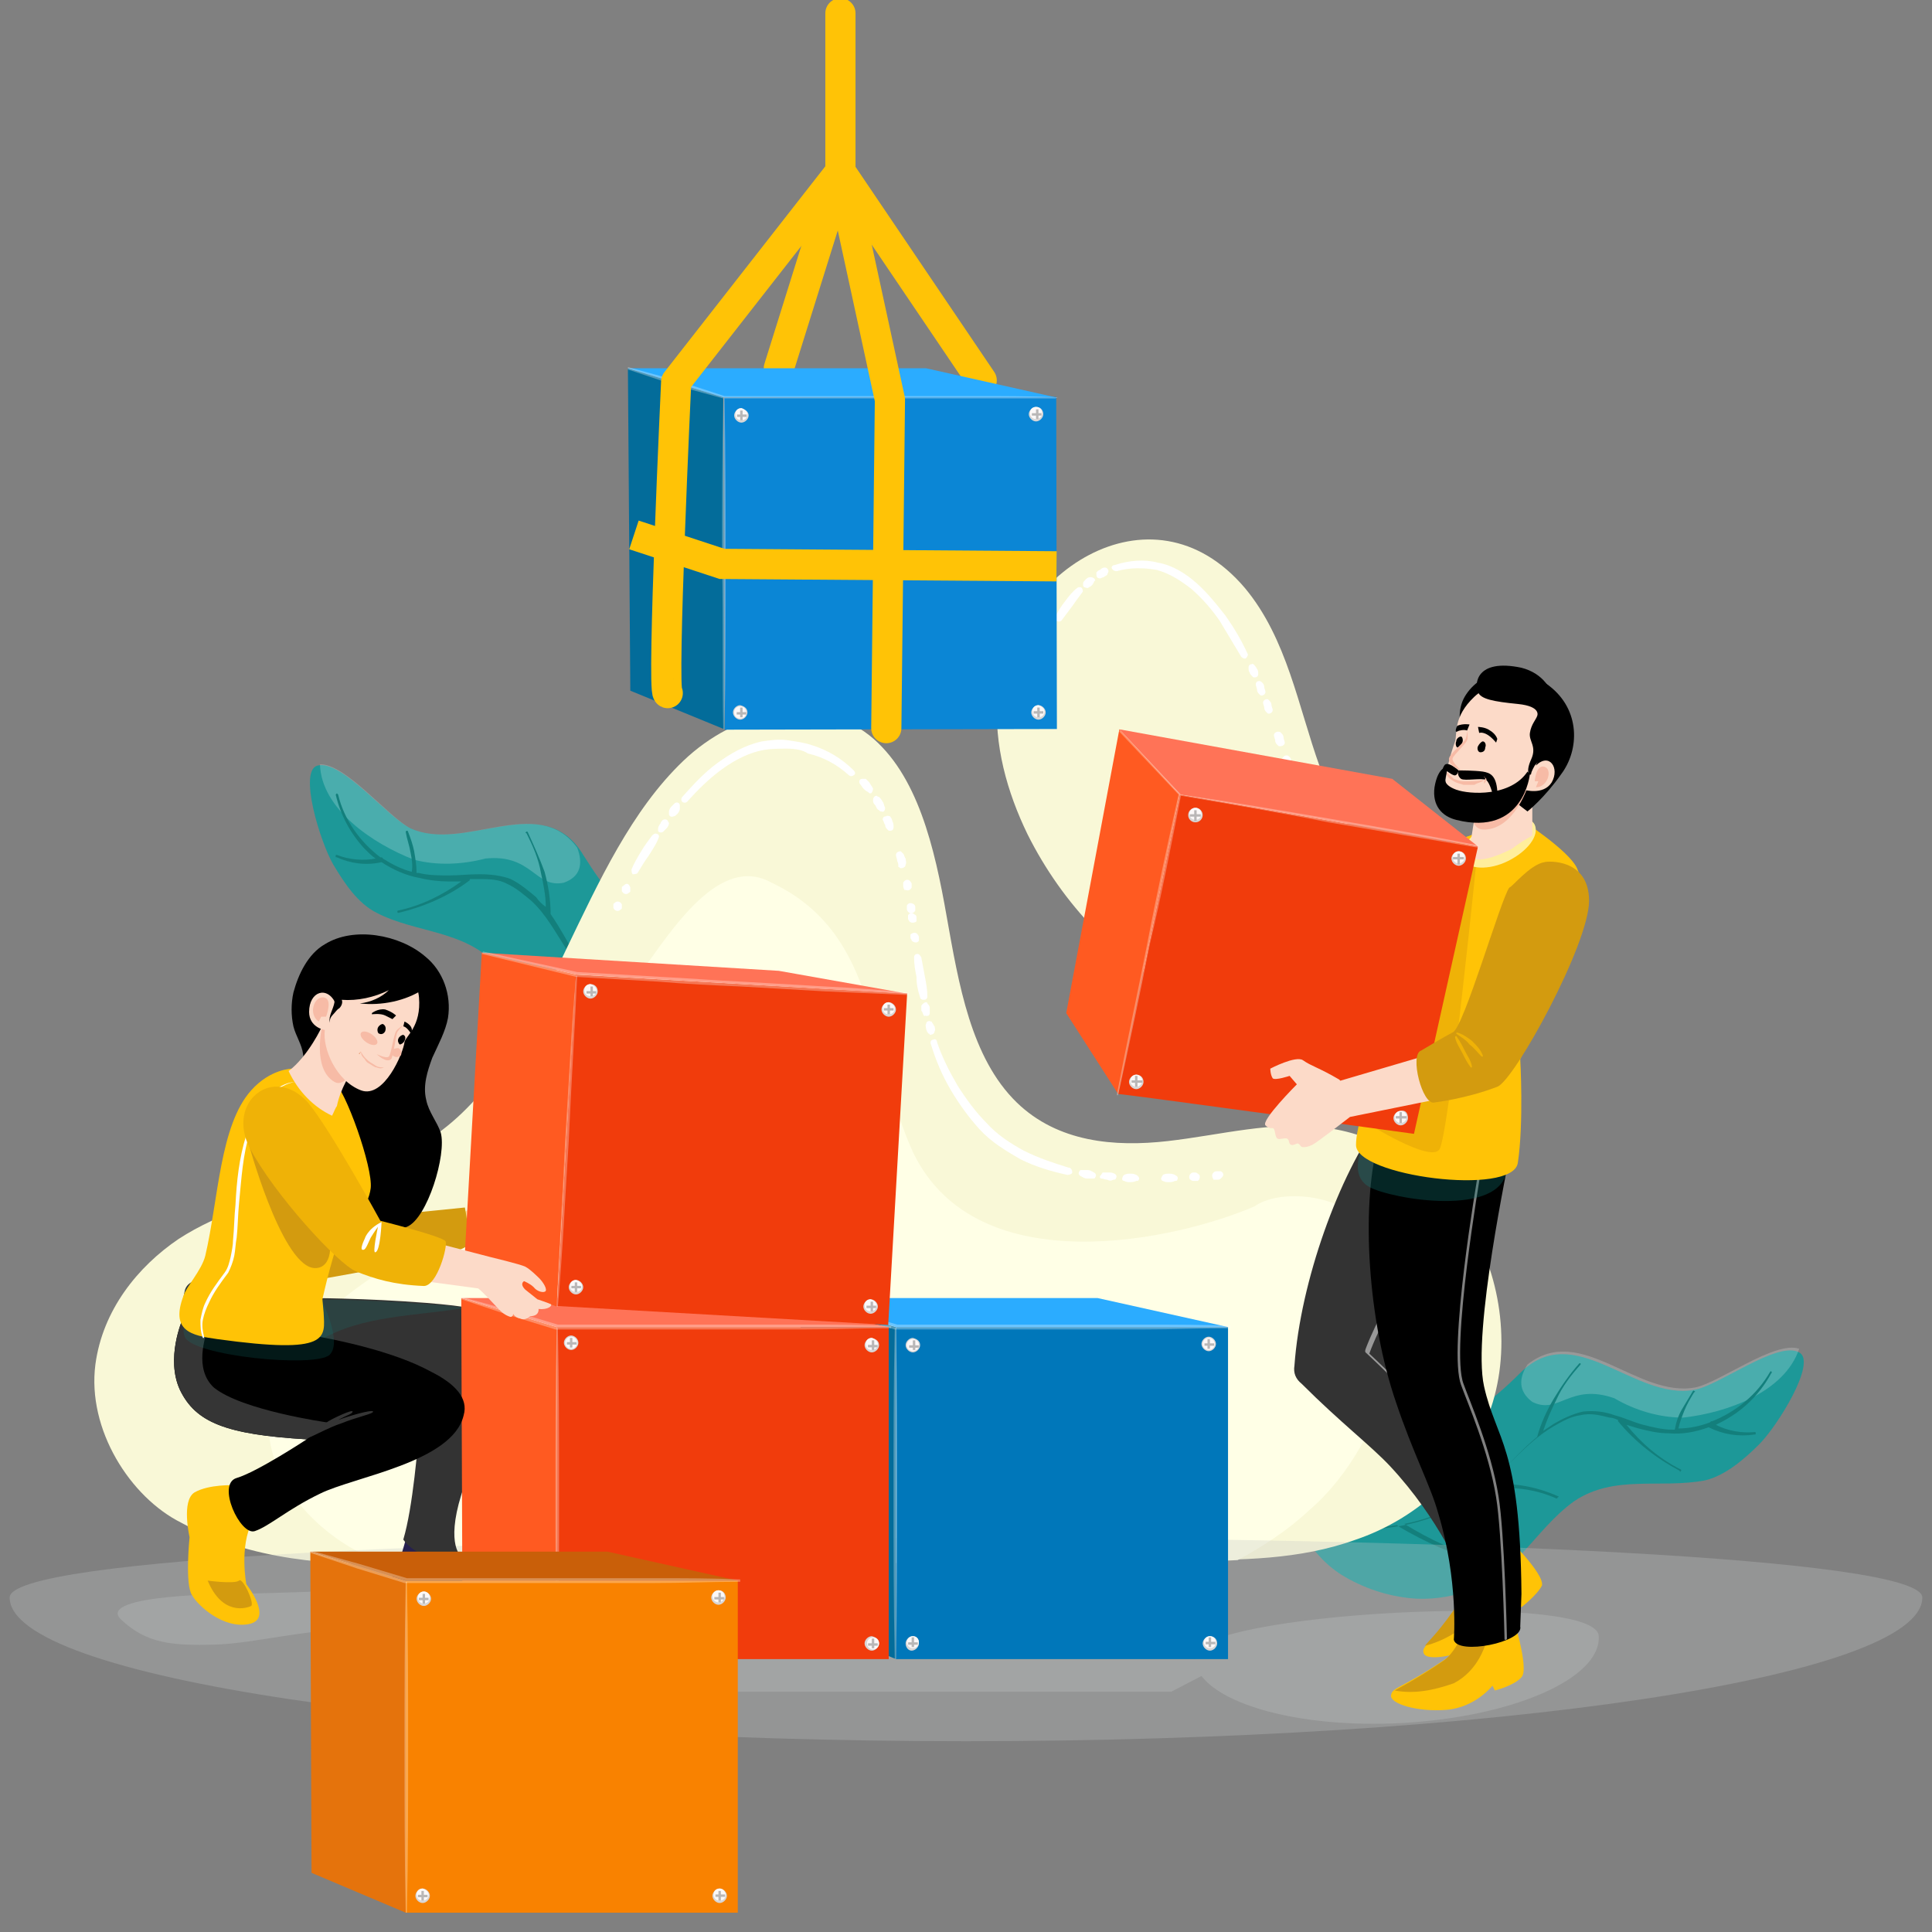 <?xml version="1.0" encoding="utf-8"?>
<!-- Generator: Adobe Illustrator 25.0.0, SVG Export Plug-In . SVG Version: 6.00 Build 0)  -->
<svg version="1.1" xmlns="http://www.w3.org/2000/svg" xmlns:xlink="http://www.w3.org/1999/xlink" x="0px" y="0px"
	 viewBox="0 0 16 16" style="enable-background:new 0 0 16 16;" xml:space="preserve">
<rect x="0" y="0" width="16" height="16" fill="#808080" stroke="none"/>
<style type="text/css">
	.st0{fill:#1D9898;}
	.st1{opacity:0.2;fill:#FFFFFF;}
	.st2{fill:#137F7C;}
	.st3{fill:#F9F8D7;}
	.st4{fill:#FFFFE6;}
	.st5{fill:#FFFFFF;}
	.st6{opacity:0.3;fill:#C1C4C6;}
	.st7{fill:#FFC306;}
	.st8{fill:#D39B0F;}
	.st9{fill:#333333;}
	.st10{opacity:0.5;fill:#FFFFFF;}
	.st11{opacity:0.3;fill:#137F7C;}
	.st12{fill:#EFB207;}
	.st13{fill:#FFEE9C;}
	.st14{fill:#FCDAC8;}
	.st15{fill:#F7BBA6;}
	.st16{fill:#F13C0C;}
	.st17{fill:#D8D6D6;}
	.st18{fill:#FBF8F8;}
	.st19{fill:#B9B7B7;}
	.st20{fill:#FF5A21;}
	.st21{fill:#FF7357;}
	.st22{opacity:0.3;fill:#FFFFFF;}
	.st23{fill:#036C9A;}
	.st24{fill:#0077BA;}
	.st25{fill:#2BACFF;}
	.st26{opacity:0.3;}
	.st27{fill:#26204E;}
	.st28{opacity:0.2;fill:#137F7C;}
	.st29{fill:#E5730C;}
	.st30{fill:#F98200;}
	.st31{fill:#C95F09;}
	.st32{fill:#FFDC96;}
	.st33{fill:#353535;}
	.st34{fill:#E7976F;}
	.st35{fill:none;stroke:#FFC306;stroke-width:0.25;stroke-linecap:round;stroke-linejoin:round;stroke-miterlimit:10;}
	.st36{fill:#0B86D5;}
	.st37{fill:none;stroke:#FFC306;stroke-width:0.25;stroke-miterlimit:10;}
</style>
<g id="BACKGROUND">
</g>
<g id="OBJECTS">
	<g>
		<path class="st0" d="M5.18,9.11C4.87,9.04,4.61,8.85,4.44,8.53C4.34,8.35,4.26,8.15,4.12,8c-0.27-0.3-0.67-0.27-1-0.44
			c-0.16-0.08-0.27-0.25-0.36-0.4C2.65,6.97,2.47,6.38,2.63,6.34c0.2-0.05,0.58,0.43,0.77,0.52c0.46,0.21,1.1-0.33,1.43,0.22
			C5,7.35,5.18,7.59,5.45,7.76c0.27,0.16,0.63,0.26,0.82,0.52c0.27,0.35-0.13,0.71-0.46,0.8C5.6,9.15,5.38,9.15,5.18,9.11z"/>
		<path class="st1" d="M3.43,7.12c0.19,0.05,0.4,0.04,0.59-0.01c0.39-0.04,0.41,0.25,0.65,0.2c0.14-0.05,0.16-0.16,0.11-0.29
			C4.45,6.57,3.84,7.06,3.4,6.86C3.22,6.77,2.86,6.32,2.65,6.33C2.66,6.7,3.09,6.99,3.43,7.12z"/>
		<path class="st2" d="M5.9,8.7C5.63,8.65,5.37,8.54,5.15,8.38c0,0,0,0,0-0.01C5.14,8.14,5.18,7.91,5.25,7.69
			c0-0.01,0-0.01-0.01-0.01c-0.01,0-0.01,0-0.01,0.01C5.15,7.89,5.11,8.12,5.11,8.34C5.08,8.31,5.05,8.29,5.02,8.26
			C4.82,8.07,4.72,7.8,4.56,7.57c0-0.12-0.02-0.24-0.05-0.35C4.47,7.11,4.42,7,4.37,6.89c0,0-0.01-0.01-0.01,0
			c-0.01,0-0.01,0.01,0,0.01c0.05,0.1,0.1,0.21,0.12,0.33c0.02,0.09,0.04,0.19,0.04,0.28C4.49,7.49,4.46,7.46,4.44,7.43
			C4.38,7.38,4.31,7.32,4.23,7.28C4.15,7.25,4.06,7.24,3.97,7.24c-0.09,0-0.17,0.01-0.25,0.01c-0.08,0-0.17,0-0.25-0.02
			c-0.01,0-0.01,0-0.02,0c0-0.06-0.01-0.12-0.02-0.18C3.42,7,3.4,6.94,3.38,6.89c0-0.01-0.01-0.01-0.01-0.01
			c-0.01,0-0.01,0.01-0.01,0.01c0.01,0.06,0.03,0.11,0.04,0.17c0.01,0.05,0.02,0.11,0.01,0.16C3.33,7.2,3.25,7.16,3.17,7.11
			c0-0.01-0.01-0.01-0.02-0.01C2.98,6.97,2.85,6.79,2.8,6.58c0,0-0.01-0.01-0.01-0.01c0,0-0.01,0.01-0.01,0.01
			C2.82,6.75,2.9,6.9,3.02,7.03c0.03,0.03,0.06,0.06,0.09,0.08C3.01,7.13,2.89,7.12,2.79,7.08c-0.01,0-0.01,0-0.01,0.01
			c0,0.01,0,0.01,0.01,0.01C2.9,7.15,3.03,7.17,3.16,7.14c0,0,0,0,0,0c0.09,0.06,0.2,0.11,0.31,0.13C3.55,7.29,3.64,7.3,3.72,7.3
			c0.03,0,0.07,0,0.1,0C3.67,7.41,3.49,7.5,3.3,7.54c-0.01,0-0.01,0.01-0.01,0.01c0,0.01,0.01,0.01,0.01,0.01
			c0.21-0.05,0.42-0.14,0.59-0.27c0,0,0,0,0,0c0,0,0,0,0-0.01c0.02,0,0.05,0,0.07,0c0.08,0,0.17,0,0.24,0.04
			c0.07,0.03,0.14,0.09,0.2,0.14c0.12,0.11,0.2,0.26,0.29,0.4c0.04,0.07,0.08,0.14,0.13,0.21C4.64,8,4.43,7.98,4.23,8.03
			c-0.01,0-0.01,0.01-0.01,0.01c0,0.01,0.01,0.01,0.01,0.01c0.22-0.04,0.44,0,0.63,0.1c0,0,0,0,0,0c0,0,0,0,0.01,0
			C4.91,8.2,4.95,8.24,4.99,8.28c0.12,0.12,0.25,0.21,0.4,0.28C5.16,8.63,4.92,8.68,4.68,8.69c-0.01,0-0.01,0-0.01,0.01
			c0,0.01,0,0.01,0.01,0.01c0.26,0,0.51-0.05,0.76-0.11c0,0,0,0,0,0c0,0,0.01,0,0.01-0.01c0.06,0.03,0.13,0.05,0.2,0.07
			C5.73,8.68,5.81,8.7,5.89,8.72c0,0,0.01,0,0.01-0.01C5.91,8.7,5.9,8.7,5.9,8.7z"/>
	</g>
	<g>
		<path class="st0" d="M11.74,13.24c0.32,0.01,0.63-0.11,0.86-0.37c0.14-0.15,0.27-0.32,0.44-0.44c0.33-0.22,0.71-0.1,1.08-0.17
			c0.17-0.04,0.33-0.18,0.45-0.3c0.15-0.15,0.48-0.68,0.33-0.76c-0.18-0.1-0.67,0.28-0.87,0.31c-0.5,0.09-0.99-0.59-1.44-0.14
			c-0.22,0.22-0.46,0.41-0.77,0.5c-0.3,0.09-0.67,0.1-0.93,0.3c-0.34,0.27-0.05,0.72,0.25,0.89C11.33,13.17,11.54,13.23,11.74,13.24
			z"/>
		<path class="st1" d="M13.94,11.74c-0.2,0-0.4-0.06-0.57-0.16c-0.37-0.13-0.46,0.14-0.68,0.03c-0.12-0.09-0.11-0.2-0.04-0.31
			c0.44-0.35,0.91,0.28,1.39,0.19c0.2-0.04,0.66-0.39,0.86-0.32C14.78,11.53,14.3,11.7,13.94,11.74z"/>
		<path class="st2" d="M11.15,12.66c0.27,0.02,0.55-0.02,0.8-0.13c0,0,0,0,0-0.01c0.07-0.22,0.1-0.45,0.08-0.68
			c0-0.01,0-0.01,0.01-0.01c0.01,0,0.01,0,0.01,0.01c0.03,0.22,0.01,0.45-0.05,0.67c0.04-0.02,0.08-0.04,0.11-0.06
			c0.24-0.13,0.4-0.37,0.62-0.55c0.03-0.11,0.08-0.22,0.14-0.32c0.06-0.1,0.13-0.2,0.21-0.29c0,0,0.01,0,0.01,0c0,0,0,0.01,0,0.01
			c-0.08,0.09-0.15,0.18-0.2,0.29c-0.04,0.08-0.08,0.17-0.11,0.26c0.03-0.02,0.06-0.04,0.09-0.06c0.07-0.04,0.15-0.08,0.24-0.1
			c0.09-0.01,0.18,0,0.26,0.03c0.08,0.02,0.16,0.06,0.24,0.08c0.08,0.02,0.16,0.04,0.24,0.04c0.01,0,0.01,0,0.02,0
			c0.01-0.06,0.03-0.12,0.06-0.17c0.03-0.05,0.06-0.1,0.09-0.15c0,0,0.01-0.01,0.01,0c0.01,0,0.01,0.01,0,0.01
			c-0.03,0.05-0.06,0.1-0.08,0.15c-0.02,0.05-0.04,0.1-0.05,0.15c0.09,0,0.18-0.02,0.26-0.05c0.01-0.01,0.01-0.01,0.02-0.01
			c0.2-0.08,0.37-0.22,0.48-0.41c0,0,0.01-0.01,0.01,0c0,0,0.01,0.01,0,0.01c-0.08,0.15-0.2,0.28-0.35,0.37
			c-0.03,0.02-0.07,0.04-0.11,0.06c0.1,0.05,0.21,0.07,0.32,0.06c0.01,0,0.01,0,0.01,0.01c0,0.01,0,0.01-0.01,0.01
			c-0.13,0.02-0.26,0-0.38-0.06c0,0,0,0,0,0c-0.11,0.04-0.22,0.06-0.33,0.05c-0.09,0-0.17-0.02-0.25-0.04
			c-0.03-0.01-0.07-0.02-0.1-0.03c0.12,0.15,0.27,0.28,0.45,0.37c0,0,0.01,0.01,0,0.01c0,0.01-0.01,0.01-0.01,0
			c-0.19-0.1-0.37-0.24-0.51-0.41c0,0,0,0,0,0c0,0,0,0,0-0.01c-0.02-0.01-0.05-0.02-0.07-0.02c-0.08-0.02-0.16-0.04-0.24-0.02
			c-0.08,0.01-0.15,0.05-0.22,0.09c-0.14,0.08-0.26,0.2-0.38,0.32c-0.06,0.06-0.11,0.12-0.18,0.17c0.2-0.03,0.41,0.01,0.59,0.09
			c0.01,0,0.01,0.01,0,0.01c0,0.01-0.01,0.01-0.01,0.01c-0.2-0.09-0.43-0.11-0.64-0.06c0,0,0,0,0,0c0,0,0,0-0.01,0
			c-0.05,0.04-0.09,0.07-0.15,0.1c-0.14,0.08-0.3,0.14-0.46,0.17c0.21,0.13,0.43,0.23,0.66,0.3c0.01,0,0.01,0.01,0.01,0.01
			c0,0.01-0.01,0.01-0.01,0.01c-0.25-0.06-0.49-0.17-0.71-0.3c0,0,0,0,0,0c0,0-0.01-0.01-0.01-0.01c-0.07,0.01-0.14,0.02-0.21,0.02
			c-0.08,0-0.17,0-0.25-0.01C11.15,12.68,11.15,12.68,11.15,12.66C11.15,12.67,11.15,12.66,11.15,12.66z"/>
	</g>
	<g>
		<path class="st3" d="M0.79,11.3c0.06-0.45,0.35-0.81,0.69-1.04c0.34-0.22,0.72-0.32,1.1-0.43s0.76-0.22,1.08-0.47
			c0.46-0.35,0.76-0.93,1.03-1.5C4.96,7.3,5.23,6.71,5.66,6.3c0.43-0.41,1.08-0.57,1.54-0.21c0.4,0.32,0.54,0.93,0.64,1.5
			c0.1,0.56,0.2,1.17,0.58,1.54c0.34,0.33,0.81,0.37,1.25,0.32s0.87-0.17,1.31-0.11c0.47,0.06,0.91,0.35,1.19,0.8
			c0.27,0.45,0.35,1.06,0.16,1.57c-0.19,0.52-0.63,0.88-1.1,1.04c-0.47,0.17-0.96,0.17-1.45,0.17c-2.14,0.01-4.27,0.03-6.41,0.04
			c-0.64,0-1.28-0.03-1.87-0.35C1.08,12.4,0.72,11.84,0.79,11.3z"/>
		<path class="st4" d="M11.23,10.08c-0.19-0.19-0.64-0.23-0.84-0.09c-0.62,0.27-2.3,0.66-2.83-0.45C7.19,8.73,7.3,7.74,6.39,7.31
			c-0.43-0.24-0.82,0.38-1.1,0.77c-0.38,0.72-0.46,1.66-1.2,1.97c-3.28,1.38-1.37,2.92-0.73,2.92c2.14-0.01,4.27-0.03,6.41-0.04
			c0.16,0,0.32,0,0.48-0.01c0.22-0.12,0.42-0.25,0.6-0.42C11.48,11.96,11.91,10.65,11.23,10.08z"/>
		<g>
			<g>
				<g>
					<g>
						<path class="st5" d="M7.17,6.45C7.18,6.46,7.19,6.47,7.2,6.48C7.21,6.5,7.22,6.51,7.23,6.53c0,0.02-0.01,0.04-0.02,0.04
							c-0.01,0-0.01,0-0.02-0.01C7.17,6.55,7.16,6.54,7.15,6.53C7.14,6.52,7.13,6.5,7.12,6.49c-0.01-0.02,0-0.04,0.02-0.04
							C7.15,6.45,7.16,6.45,7.17,6.45z"/>
					</g>
					<g>
						<path class="st5" d="M7.28,6.6C7.29,6.61,7.3,6.62,7.31,6.64c0.01,0.01,0.01,0.03,0.02,0.05c0,0.02-0.01,0.04-0.03,0.03
							c-0.01,0-0.01,0-0.02-0.01C7.26,6.7,7.26,6.69,7.25,6.67C7.24,6.66,7.23,6.65,7.23,6.63c0-0.02,0.01-0.04,0.03-0.04
							C7.26,6.59,7.27,6.6,7.28,6.6z"/>
					</g>
					<g>
						<path class="st5" d="M7.37,6.76C7.38,6.77,7.39,6.79,7.39,6.8C7.4,6.82,7.4,6.83,7.4,6.85c0,0.02-0.01,0.03-0.03,0.03
							c-0.01,0-0.01,0-0.02-0.01C7.34,6.86,7.33,6.85,7.33,6.83C7.32,6.82,7.32,6.8,7.31,6.79c0-0.02,0.01-0.03,0.03-0.03
							C7.35,6.75,7.36,6.76,7.37,6.76z"/>
					</g>
					<g>
						<path class="st5" d="M7.48,7.07C7.49,7.08,7.49,7.1,7.5,7.11c0,0.02,0.01,0.03,0,0.05c0,0.02-0.02,0.03-0.04,0.03
							c-0.01,0-0.01-0.01-0.02-0.01C7.44,7.16,7.44,7.15,7.43,7.13c0-0.02-0.01-0.03-0.01-0.05c0-0.02,0.02-0.03,0.04-0.03
							C7.47,7.06,7.47,7.06,7.48,7.07z"/>
					</g>
					<g>
						<path class="st5" d="M7.53,7.29C7.54,7.3,7.55,7.31,7.55,7.32c0,0.01,0,0.02,0,0.03C7.54,7.37,7.52,7.38,7.5,7.37
							c0,0,0,0-0.01,0C7.48,7.35,7.48,7.34,7.48,7.34c0-0.01,0-0.02,0-0.03C7.49,7.29,7.51,7.28,7.53,7.29
							C7.53,7.29,7.53,7.29,7.53,7.29z"/>
					</g>
					<g>
						<path class="st5" d="M7.57,7.49C7.58,7.5,7.58,7.51,7.58,7.51c0,0.01,0,0.02,0,0.03C7.57,7.56,7.55,7.57,7.53,7.56
							c0,0,0,0-0.01-0.01C7.51,7.54,7.51,7.53,7.51,7.53c0-0.01,0-0.02,0-0.03C7.52,7.48,7.54,7.47,7.57,7.49
							C7.56,7.48,7.57,7.49,7.57,7.49z"/>
					</g>
				</g>
				<g>
					<g>
						<path class="st5" d="M5.65,6.6c0.09-0.1,0.18-0.2,0.29-0.28c0.11-0.08,0.23-0.15,0.37-0.18c0.07-0.01,0.14-0.02,0.21-0.01
							c0.07,0.01,0.14,0.02,0.2,0.04c0.13,0.04,0.25,0.11,0.35,0.21c0.01,0.01,0.02,0.03,0,0.04c-0.01,0.01-0.03,0.01-0.04,0
							c-0.1-0.09-0.21-0.15-0.34-0.18C6.65,6.21,6.58,6.2,6.52,6.2c-0.06,0-0.13,0-0.19,0.01C6.21,6.23,6.09,6.29,5.98,6.37
							c-0.11,0.08-0.2,0.17-0.29,0.27C5.68,6.65,5.66,6.65,5.65,6.64C5.64,6.63,5.64,6.61,5.65,6.6z"/>
					</g>
					<g>
						<path class="st5" d="M5.63,6.7c0,0.01-0.01,0.03-0.02,0.04C5.6,6.75,5.59,6.76,5.58,6.76c-0.02,0.01-0.04,0-0.04-0.02
							c0-0.01,0-0.01,0-0.02c0-0.01,0.01-0.03,0.02-0.04c0.01-0.01,0.02-0.02,0.03-0.03c0.02-0.01,0.04,0,0.04,0.02
							C5.63,6.69,5.63,6.69,5.63,6.7z"/>
					</g>
					<g>
						<path class="st5" d="M5.54,6.82c0,0.01-0.01,0.03-0.02,0.04C5.51,6.87,5.5,6.88,5.49,6.89c-0.02,0.01-0.04,0-0.04-0.01
							c0-0.01,0-0.01,0-0.02c0-0.01,0.01-0.03,0.02-0.04C5.47,6.81,5.48,6.8,5.49,6.79c0.02-0.01,0.04,0,0.04,0.01
							C5.54,6.81,5.54,6.82,5.54,6.82z"/>
					</g>
					<g>
						<path class="st5" d="M5.45,6.95C5.43,7,5.4,7.04,5.37,7.09C5.34,7.13,5.31,7.18,5.28,7.23C5.27,7.24,5.25,7.24,5.24,7.24
							C5.23,7.23,5.23,7.21,5.23,7.2c0.02-0.05,0.05-0.1,0.08-0.15C5.34,7,5.37,6.96,5.4,6.92C5.42,6.9,5.43,6.9,5.45,6.91
							C5.46,6.92,5.46,6.93,5.45,6.95z"/>
					</g>
					<g>
						<path class="st5" d="M5.22,7.35c0,0.01,0,0.02,0,0.03c0,0.01-0.01,0.01-0.02,0.02c-0.02,0.01-0.04,0-0.05-0.02l0,0
							c0-0.01,0-0.02,0-0.03c0-0.01,0.01-0.01,0.02-0.02C5.19,7.31,5.21,7.32,5.22,7.35L5.22,7.35z"/>
					</g>
					<g>
						<path class="st5" d="M5.15,7.49c0,0.01,0,0.02,0,0.03c0,0.01-0.01,0.01-0.02,0.02c-0.02,0.01-0.04,0-0.05-0.02l0,0
							c0-0.01,0-0.02,0-0.03c0-0.01,0.01-0.01,0.02-0.02C5.12,7.46,5.14,7.47,5.15,7.49L5.15,7.49z"/>
					</g>
				</g>
			</g>
			<g>
				<g>
					<g>
						<path class="st5" d="M8.96,9.69c0.02,0,0.03,0,0.05,0c0.02,0,0.03,0.01,0.05,0.02c0.02,0.01,0.02,0.03,0.01,0.04
							c0,0.01-0.01,0.01-0.02,0.01c-0.02,0-0.03,0-0.05,0c-0.02,0-0.03-0.01-0.05-0.02C8.93,9.73,8.93,9.71,8.94,9.7
							C8.94,9.69,8.95,9.69,8.96,9.69z"/>
					</g>
					<g>
						<path class="st5" d="M9.13,9.71c0.02,0,0.03,0,0.05,0c0.02,0,0.03,0,0.05,0.01c0.02,0.01,0.02,0.03,0.01,0.04
							c0,0.01-0.01,0.01-0.02,0.01c-0.02,0.01-0.03,0.01-0.05,0c-0.02,0-0.03-0.01-0.05-0.01C9.11,9.76,9.1,9.74,9.12,9.73
							C9.12,9.72,9.13,9.72,9.13,9.71z"/>
					</g>
					<g>
						<path class="st5" d="M9.31,9.73c0.02-0.01,0.03-0.01,0.05-0.01c0.02,0,0.03,0,0.05,0.01c0.02,0.01,0.03,0.03,0.02,0.04
							c0,0.01-0.01,0.01-0.02,0.01C9.39,9.79,9.37,9.79,9.36,9.79c-0.02,0-0.03,0-0.05-0.01C9.29,9.78,9.29,9.76,9.3,9.74
							C9.3,9.74,9.31,9.73,9.31,9.73z"/>
					</g>
					<g>
						<path class="st5" d="M9.63,9.73c0.02-0.01,0.03-0.01,0.05-0.01c0.02,0,0.03,0,0.05,0.01c0.02,0.01,0.03,0.02,0.02,0.04
							c0,0.01-0.01,0.01-0.02,0.01C9.71,9.79,9.7,9.79,9.68,9.79c-0.02,0-0.03,0-0.05-0.01C9.62,9.78,9.61,9.76,9.62,9.75
							C9.62,9.74,9.63,9.74,9.63,9.73z"/>
					</g>
					<g>
						<path class="st5" d="M9.86,9.72c0.01-0.01,0.02-0.01,0.03-0.01c0.01,0,0.02,0,0.03,0.01c0.02,0.01,0.02,0.03,0.01,0.05
							c0,0,0,0-0.01,0.01C9.91,9.78,9.9,9.78,9.89,9.78c-0.01,0-0.02,0-0.03-0.01C9.85,9.77,9.84,9.74,9.86,9.72
							C9.86,9.72,9.86,9.72,9.86,9.72z"/>
					</g>
					<g>
						<path class="st5" d="M10.05,9.71c0.01-0.01,0.02-0.01,0.03-0.01c0.01,0,0.02,0,0.03,0c0.02,0.01,0.03,0.03,0.01,0.05
							c0,0,0,0-0.01,0.01c-0.01,0.01-0.02,0.01-0.03,0.01c-0.01,0-0.02,0-0.03,0C10.04,9.75,10.03,9.73,10.05,9.71
							C10.05,9.71,10.05,9.71,10.05,9.71z"/>
					</g>
				</g>
				<g>
					<g>
						<path class="st5" d="M7.76,8.63c0.04,0.12,0.1,0.24,0.17,0.36C8,9.1,8.08,9.21,8.17,9.3c0.09,0.1,0.2,0.17,0.31,0.23
							c0.12,0.06,0.24,0.1,0.37,0.14c0.02,0,0.03,0.02,0.03,0.04c0,0.01-0.02,0.02-0.04,0.02C8.7,9.7,8.57,9.66,8.45,9.6
							C8.33,9.53,8.21,9.46,8.11,9.35c-0.09-0.1-0.17-0.21-0.24-0.33C7.8,8.9,7.75,8.78,7.71,8.65c-0.01-0.02,0-0.04,0.02-0.04
							C7.74,8.6,7.76,8.61,7.76,8.63z"/>
					</g>
					<g>
						<path class="st5" d="M7.69,8.56C7.68,8.55,7.67,8.53,7.67,8.52c0-0.01-0.01-0.03,0-0.04c0-0.02,0.02-0.03,0.04-0.02
							c0.01,0,0.01,0.01,0.01,0.01C7.73,8.48,7.73,8.49,7.74,8.5c0,0.01,0.01,0.03,0,0.04c0,0.02-0.02,0.03-0.04,0.03
							C7.7,8.56,7.69,8.56,7.69,8.56z"/>
					</g>
					<g>
						<path class="st5" d="M7.65,8.41C7.64,8.39,7.64,8.38,7.63,8.37c0-0.01,0-0.03,0-0.04C7.64,8.31,7.66,8.3,7.67,8.3
							c0.01,0,0.01,0.01,0.01,0.01C7.7,8.33,7.7,8.34,7.7,8.35c0,0.01,0,0.03,0,0.04c0,0.02-0.02,0.03-0.04,0.02
							C7.66,8.42,7.65,8.41,7.65,8.41z"/>
					</g>
					<g>
						<path class="st5" d="M7.62,8.26C7.6,8.2,7.59,8.15,7.59,8.09C7.58,8.04,7.57,7.99,7.57,7.93c0-0.02,0.01-0.03,0.03-0.03
							c0.01,0,0.02,0.01,0.03,0.03c0.01,0.05,0.02,0.11,0.03,0.16c0.01,0.05,0.02,0.11,0.02,0.16c0,0.02-0.01,0.03-0.03,0.03
							C7.63,8.28,7.62,8.27,7.62,8.26z"/>
					</g>
					<g>
						<path class="st5" d="M7.55,7.79C7.55,7.79,7.55,7.78,7.54,7.77c0-0.01,0-0.02,0-0.03C7.56,7.72,7.59,7.72,7.6,7.74l0,0
							c0.01,0.01,0.01,0.02,0.01,0.02c0,0.01,0,0.02,0,0.03C7.6,7.81,7.57,7.81,7.55,7.79L7.55,7.79z"/>
					</g>
					<g>
						<path class="st5" d="M7.53,7.63C7.53,7.62,7.52,7.62,7.52,7.61c0-0.01,0-0.02,0-0.03c0.01-0.02,0.04-0.02,0.05-0.01l0,0
							C7.59,7.58,7.59,7.59,7.59,7.6c0,0.01,0,0.02,0,0.03C7.58,7.64,7.55,7.65,7.53,7.63L7.53,7.63z"/>
					</g>
				</g>
			</g>
		</g>
		<g>
			<path class="st3" d="M9.83,8.27c-0.57-0.3-1.03-0.78-1.32-1.36C8.34,6.56,8.23,6.17,8.26,5.77c0.07-1.01,1.27-1.82,2.05-0.9
				c0.35,0.42,0.44,0.98,0.62,1.48c0.13,0.34,0.31,0.66,0.62,0.87c0.32,0.22,0.99,0.35,0.98,0.85C12.5,9.14,10.28,8.51,9.83,8.27z"
				/>
			<g>
				<g>
					<g>
						<path class="st5" d="M10.38,5.5c0.01,0.01,0.02,0.02,0.03,0.04c0.01,0.01,0.01,0.03,0.01,0.04c0,0.02-0.01,0.03-0.03,0.03
							c-0.01,0-0.01,0-0.02-0.01c-0.01-0.01-0.02-0.02-0.02-0.03c-0.01-0.01-0.01-0.03-0.01-0.04c0-0.02,0.01-0.03,0.03-0.03
							C10.37,5.49,10.37,5.5,10.38,5.5z"/>
					</g>
					<g>
						<path class="st5" d="M10.45,5.65c0.01,0.01,0.02,0.02,0.02,0.04c0,0.01,0.01,0.03,0.01,0.04c0,0.02-0.02,0.03-0.03,0.03
							c-0.01,0-0.01,0-0.02-0.01c-0.01-0.01-0.02-0.02-0.02-0.04c0-0.01-0.01-0.03-0.01-0.04c0-0.02,0.01-0.03,0.03-0.03
							C10.43,5.64,10.44,5.64,10.45,5.65z"/>
					</g>
					<g>
						<path class="st5" d="M10.51,5.8c0.01,0.01,0.02,0.02,0.02,0.04c0,0.01,0.01,0.03,0.01,0.04c0,0.02-0.02,0.03-0.03,0.03
							c-0.01,0-0.01,0-0.02-0.01c-0.01-0.01-0.02-0.02-0.02-0.04c0-0.01-0.01-0.03-0.01-0.04c0-0.02,0.02-0.03,0.03-0.03
							C10.5,5.79,10.5,5.79,10.51,5.8z"/>
					</g>
					<g>
						<path class="st5" d="M10.61,6.07c0.01,0.01,0.02,0.02,0.02,0.04c0,0.01,0.01,0.03,0.01,0.04c0,0.02-0.02,0.03-0.04,0.03
							c-0.01,0-0.01,0-0.02-0.01c-0.01-0.01-0.02-0.02-0.02-0.04c0-0.01-0.01-0.03-0.01-0.04c0-0.02,0.02-0.03,0.03-0.03
							C10.6,6.06,10.6,6.06,10.61,6.07z"/>
					</g>
					<g>
						<path class="st5" d="M10.67,6.26c0.01,0.01,0.01,0.01,0.02,0.02c0,0.01,0,0.02,0,0.03c-0.01,0.02-0.03,0.03-0.05,0.02
							c0,0,0,0-0.01,0c-0.01-0.01-0.01-0.01-0.01-0.02c0-0.01,0-0.02,0-0.03C10.63,6.26,10.65,6.25,10.67,6.26
							C10.67,6.26,10.67,6.26,10.67,6.26z"/>
					</g>
					<g>
						<path class="st5" d="M10.72,6.43c0.01,0.01,0.01,0.01,0.01,0.02c0,0.01,0,0.02,0,0.03c-0.01,0.02-0.03,0.03-0.05,0.02
							c0,0,0,0-0.01,0c-0.01-0.01-0.01-0.01-0.01-0.02c0-0.01,0-0.02,0-0.03C10.67,6.42,10.69,6.41,10.72,6.43
							C10.71,6.42,10.72,6.42,10.72,6.43z"/>
					</g>
				</g>
				<g>
					<g>
						<path class="st5" d="M9.23,4.68c0.12-0.04,0.25-0.05,0.36-0.02c0.12,0.02,0.23,0.09,0.32,0.17c0.09,0.08,0.17,0.18,0.24,0.27
							c0.07,0.1,0.13,0.2,0.18,0.31c0.01,0.01,0,0.03-0.01,0.04c-0.01,0.01-0.03,0-0.04-0.01c-0.06-0.1-0.12-0.2-0.18-0.3
							c-0.07-0.1-0.14-0.18-0.23-0.26C9.78,4.81,9.69,4.75,9.58,4.72C9.47,4.7,9.35,4.7,9.25,4.73c-0.01,0-0.03,0-0.04-0.02
							C9.2,4.7,9.21,4.68,9.23,4.68z"/>
					</g>
					<g>
						<path class="st5" d="M9.17,4.76C9.16,4.77,9.15,4.77,9.14,4.78c-0.01,0-0.02,0.01-0.03,0.01c-0.02,0-0.03-0.01-0.03-0.03
							c0-0.01,0-0.01,0-0.02C9.09,4.73,9.1,4.72,9.11,4.72C9.12,4.71,9.13,4.7,9.15,4.7c0.02,0,0.03,0.02,0.03,0.03
							C9.18,4.74,9.17,4.75,9.17,4.76z"/>
					</g>
					<g>
						<path class="st5" d="M9.06,4.82C9.05,4.84,9.05,4.84,9.04,4.85C9.03,4.86,9.02,4.86,9.01,4.87c-0.02,0-0.04-0.01-0.04-0.02
							c0-0.01,0-0.01,0-0.02c0-0.01,0.01-0.02,0.02-0.03C9,4.79,9.01,4.78,9.03,4.78c0.02,0,0.04,0.01,0.04,0.03
							C9.06,4.81,9.06,4.82,9.06,4.82z"/>
					</g>
					<g>
						<path class="st5" d="M8.96,4.91C8.93,4.95,8.9,4.99,8.88,5.02C8.85,5.06,8.82,5.1,8.79,5.14C8.78,5.15,8.76,5.15,8.75,5.14
							C8.74,5.13,8.74,5.12,8.74,5.11c0.02-0.05,0.05-0.09,0.08-0.13c0.03-0.04,0.06-0.08,0.1-0.11c0.01-0.01,0.03-0.01,0.04,0
							C8.97,4.89,8.97,4.9,8.96,4.91z"/>
					</g>
					<g>
						<path class="st5" d="M8.73,5.24c0,0.01,0,0.02,0,0.02c0,0.01-0.01,0.01-0.02,0.02c-0.02,0.01-0.04,0-0.05-0.02l0,0
							c0-0.01,0-0.02,0-0.02c0-0.01,0.01-0.01,0.02-0.02C8.7,5.21,8.73,5.22,8.73,5.24L8.73,5.24z"/>
					</g>
					<g>
						<path class="st5" d="M8.68,5.37c0,0.01,0,0.02,0,0.02c0,0.01-0.01,0.01-0.01,0.02c-0.02,0.01-0.04,0-0.05-0.02l0,0
							c0-0.01,0-0.02,0-0.02c0-0.01,0.01-0.01,0.02-0.02C8.64,5.34,8.67,5.35,8.68,5.37L8.68,5.37z"/>
					</g>
				</g>
			</g>
		</g>
	</g>
	<path class="st6" d="M15.92,13.23c0,0.66-3.55,1.19-7.92,1.19s-7.92-0.53-7.92-1.19S15.92,12.57,15.92,13.23z"/>
	<path class="st6" d="M9.9,13.71c0,0.01,0,0.02,0,0.03l-4.7-0.24c0.02-0.01,0.05-0.03,0.07-0.05c0.55-0.4-0.75-0.42-1.32-0.35
		c-0.58,0.07-2,0.1-2,0.1s-1.16,0-0.95,0.21c0.21,0.2,0.42,0.22,0.78,0.21c0.35-0.01,0.76-0.14,1.46-0.15l1.36,0.54H9.7l0.25-0.13
		c0.2,0.26,0.87,0.43,1.65,0.39c0.93-0.05,1.66-0.37,1.64-0.72C13.23,13.17,9.88,13.36,9.9,13.71z"/>
	<g>
		<g>
			<g>
				<g>
					<path class="st7" d="M12.47,12.72c0,0-0.03,0.13-0.31,0.19c0,0,0.01,0.24-0.06,0.35c-0.25,0.36-0.33,0.37-0.31,0.43
						c0.02,0.07,0.27,0.03,0.49-0.08c0.22-0.11,0.28-0.32,0.28-0.32l0.04,0.02c0,0,0.13-0.1,0.17-0.18
						C12.79,13.03,12.47,12.72,12.47,12.72z"/>
					<path class="st8" d="M12.24,13.38c-0.14,0.12-0.28,0.21-0.44,0.25c0.04-0.05,0.13-0.13,0.29-0.37
						c0.08-0.11,0.06-0.35,0.06-0.35c0.08-0.02,0.14-0.04,0.18-0.07C12.39,13.03,12.39,13.23,12.24,13.38z"/>
				</g>
				<path class="st9" d="M12.57,12.75l-0.11-0.25c-0.48-0.91-0.7-1.05-0.93-1.28c0.23-0.54,0.87-1.47,0.88-1.49
					c0.41-0.73-0.42-1.2-0.98-0.46c-0.34,0.46-0.66,1.34-0.71,2.04c-0.01,0.06,0.01,0.11,0.06,0.15c0.32,0.32,0.57,0.51,0.73,0.68
					c0.42,0.45,0.6,0.91,0.6,0.91C12.21,13.16,12.66,12.85,12.57,12.75z"/>
			</g>
			<path class="st10" d="M12.52,12.88c0-0.01-0.42-0.79-0.61-1.05c-0.17-0.24-0.41-0.47-0.57-0.62c0.16-0.44,0.78-1.42,0.79-1.44
				c0-0.01,0-0.01-0.01-0.02c-0.01,0-0.01,0-0.02,0c-0.03,0.04-0.62,0.97-0.79,1.42c0,0,0,0,0,0c-0.01,0.03,0,0.03,0.01,0.04
				c0.16,0.15,0.39,0.37,0.56,0.61c0.18,0.26,0.6,1.04,0.61,1.04c0,0.01,0.01,0.01,0.02,0.01c0,0,0,0,0,0
				C12.52,12.89,12.53,12.89,12.52,12.88z"/>
		</g>
		<g>
			<g>
				<path class="st7" d="M12.52,13.36c0,0-0.09,0.12-0.35,0.06c0,0-0.09,0.25-0.2,0.32c-0.37,0.25-0.44,0.23-0.45,0.3
					c-0.01,0.07,0.22,0.14,0.46,0.12c0.24-0.02,0.38-0.2,0.38-0.2L12.38,14c0,0,0.16-0.04,0.22-0.11
					C12.67,13.82,12.52,13.36,12.52,13.36z"/>
				<path class="st8" d="M12.04,13.94C11.87,14,11.71,14.03,11.55,14c0.05-0.03,0.16-0.08,0.41-0.25c0.11-0.08,0.2-0.32,0.2-0.32
					c0.08,0.02,0.14,0.02,0.18,0.01C12.32,13.64,12.23,13.84,12.04,13.94z"/>
			</g>
			<g>
				<path d="M12.5,9.57c0,0.03-0.31,1.46-0.21,1.91c0.1,0.45,0.3,0.49,0.31,1.72l-0.01,0.27c0.03,0.13-0.52,0.24-0.55,0.11
					c0,0,0.04-0.49-0.13-1.05c-0.06-0.22-0.21-0.5-0.35-0.92c-0.23-0.67-0.29-1.6-0.15-2.14C11.63,8.58,12.59,8.76,12.5,9.57z"/>
				<g>
					<path class="st10" d="M12.47,13.58c0.01,0,0.01-0.01,0.01-0.01c0-0.01-0.02-0.88-0.07-1.18c-0.06-0.38-0.24-0.79-0.29-0.93
						c-0.11-0.29,0.14-1.73,0.14-1.74c0-0.01,0-0.01-0.01-0.01c-0.01,0-0.01,0-0.01,0.01c-0.01,0.06-0.25,1.46-0.14,1.75
						c0.05,0.14,0.23,0.55,0.29,0.93c0.05,0.3,0.07,1.17,0.07,1.18C12.45,13.58,12.46,13.58,12.47,13.58
						C12.47,13.58,12.47,13.58,12.47,13.58z"/>
				</g>
			</g>
		</g>
		<path class="st11" d="M11.29,9.48c0,0-0.13,0.25,0.05,0.35c0.18,0.1,1.1,0.26,1.14-0.15C12.52,9.26,11.29,9.48,11.29,9.48"/>
		<g>
			<g>
				<path class="st7" d="M12.6,6.79c0,0,0.39,0.25,0.46,0.4c0.07,0.15,0.06,0.45-0.06,0.74c-0.13,0.29-0.41,0.84-0.41,0.84
					s0.03,0.53-0.02,0.86c-0.04,0.28-1.35,0.11-1.34-0.15c0-0.23,0.25-0.85,0.27-0.85c0,0,0.06-0.78,0.1-0.95
					c0.05-0.17,0.22-0.56,0.35-0.66C12.07,6.93,12.6,6.79,12.6,6.79z"/>
				<path class="st12" d="M12.24,7.01c0,0-0.24,2.4-0.32,2.51c-0.08,0.11-0.6-0.22-0.6-0.22L12.24,7.01z"/>
			</g>
			<path class="st13" d="M12.12,7.12c0.04,0.08,0.21,0.09,0.37,0.01s0.26-0.21,0.22-0.3c-0.04-0.08-0.21-0.09-0.37-0.01
				C12.18,6.9,12.08,7.03,12.12,7.12z"/>
			<g>
				<path class="st14" d="M12.69,6.52c0,0.01,0,0.34,0,0.4c-0.07,0.04-0.09,0.05-0.17,0.11c-0.12,0.06-0.27,0.12-0.36,0.07
					l0.07-0.45L12.69,6.52z"/>
				<g>
					<path d="M12.65,6.72c0,0,0.14-0.11,0.28-0.31c0.15-0.2,0.16-0.53-0.1-0.73c-0.26-0.2-0.57-0.13-0.7,0.09
						C12.01,5.98,12.14,6.34,12.65,6.72z"/>
					<path class="st15" d="M12.65,6.52c0,0-0.11,0.34-0.35,0.35c-0.19,0.01-0.07-0.33-0.07-0.33S12.25,6.31,12.65,6.52z"/>
					<g>
						<path class="st14" d="M12.65,5.71c0,0-0.26-0.11-0.44,0.06c-0.18,0.17-0.14,0.31-0.16,0.37s-0.18,0.49,0.02,0.56
							c0.22,0.08,0.46-0.02,0.55-0.16c0,0,0.16,0.05,0.23-0.06c0.07-0.12-0.02-0.25-0.13-0.14C12.71,6.34,12.99,5.89,12.65,5.71z"/>
						<path class="st15" d="M12.71,6.47c0,0,0.01-0.14,0.08-0.12c0.07,0.02,0.03,0.17-0.07,0.17l0.02-0.05L12.71,6.47z"/>
					</g>
					<g>
						<path d="M12.08,6.38c0,0-0.01,0.05-0.04,0.04c-0.03-0.01-0.06-0.04-0.07-0.04c-0.01,0.01-0.02,0-0.02-0.02
							C11.96,6.35,11.96,6.28,12.08,6.38z"/>
						<path d="M12.08,6.38c0,0,0.13,0,0.2,0.01c0.06,0.01,0.11,0.03,0.12,0.16c0.01,0.12-0.04,0.02-0.04,0.02s-0.02-0.08-0.05-0.11
							c-0.04-0.02-0.18,0.01-0.21-0.01C12.06,6.42,12.08,6.38,12.08,6.38z"/>
					</g>
					<path d="M12.71,6.34c0,0-0.03,0.05-0.03,0.07c-0.01,0.02-0.05-0.01,0-0.12c0.05-0.11-0.02-0.15-0.01-0.22
						c0.01-0.07,0.05-0.11,0.06-0.14c0,0,0.04-0.08-0.16-0.1c-0.2-0.02-0.31-0.04-0.33-0.1c-0.03-0.06-0.02-0.28,0.36-0.2
						C12.95,5.62,12.97,6.06,12.71,6.34z"/>
					<g>
						<g>
							<path d="M12.24,6.18c-0.01,0.02,0,0.05,0.02,0.05c0.02,0,0.04-0.01,0.04-0.04c0.01-0.02,0-0.05-0.02-0.05
								C12.27,6.14,12.25,6.16,12.24,6.18z"/>
							<path d="M12.39,6.15c0,0-0.04-0.05-0.08-0.07c-0.04-0.02-0.06-0.01-0.06-0.01l-0.01-0.05c0,0,0.06,0,0.1,0.03
								c0.05,0.03,0.06,0.07,0.06,0.07L12.39,6.15z"/>
						</g>
						<g>
							<path d="M12.06,6.14c-0.01,0.02,0,0.05,0.01,0.05c0.01,0,0.03-0.01,0.04-0.04c0.01-0.02,0-0.05-0.01-0.05
								C12.08,6.1,12.06,6.12,12.06,6.14z"/>
							<path d="M12.17,6l-0.02,0.05c0,0-0.02-0.01-0.06,0c-0.01,0-0.02,0.01-0.03,0.01c-0.01,0,0-0.04,0.01-0.05
								C12.12,5.99,12.17,6,12.17,6z"/>
						</g>
						<path class="st15" d="M12.15,6.05c0,0,0.01,0.06,0,0.08c-0.01,0.03-0.11,0.12-0.12,0.15c-0.01,0.03,0.07,0.1,0.07,0.1
							s-0.11-0.04-0.1-0.1c0.01-0.04,0.13-0.14,0.13-0.15C12.15,6.11,12.15,6.05,12.15,6.05z"/>
						<g>
							<path class="st15" d="M12.29,6.46c-0.06,0.01-0.11,0.01-0.17,0.01c-0.03,0-0.05-0.01-0.08-0.02C12.02,6.43,12,6.42,11.99,6.4
								l0,0c0,0,0,0-0.01,0c0,0,0,0,0,0.01c0.01,0.03,0.04,0.05,0.06,0.06c0.03,0.02,0.06,0.02,0.08,0.03c0.03,0,0.06,0,0.09,0
								C12.24,6.48,12.27,6.48,12.29,6.46C12.3,6.47,12.3,6.46,12.29,6.46C12.3,6.46,12.29,6.46,12.29,6.46z"/>
							<path class="st15" d="M12.29,6.49c0.01-0.01,0.01-0.01,0.02-0.03c0-0.01,0-0.01-0.01-0.02c0,0-0.01,0-0.01-0.01c0,0,0,0,0,0
								c0,0,0,0,0,0c0.01,0.01,0.01,0.01,0.01,0.02C12.29,6.47,12.29,6.48,12.29,6.49L12.29,6.49C12.28,6.49,12.28,6.49,12.29,6.49
								C12.29,6.49,12.29,6.49,12.29,6.49z"/>
						</g>
					</g>
					<path d="M12.67,6.41c0,0-0.05,0.52-0.61,0.38c-0.12-0.03-0.2-0.12-0.18-0.27c0.03-0.18,0.11-0.17,0.11-0.17l-0.02,0.1
						c0,0-0.02,0.05,0.09,0.09c0.11,0.04,0.45,0.06,0.59-0.15L12.67,6.41z"/>
				</g>
			</g>
		</g>
		<g>
			<path class="st16" d="M9.26,9.06c0.05,0,2.45,0.33,2.45,0.33l0.53-2.38L9.77,6.58L9.26,9.06z"/>
			<g>
				<g>
					<circle class="st17" cx="9.9" cy="6.75" r="0.06"/>
					<circle class="st18" cx="9.9" cy="6.74" r="0.05"/>
					<rect x="9.89" y="6.71" class="st19" width="0.02" height="0.09"/>
					
						<rect x="9.89" y="6.71" transform="matrix(-1.836970e-16 1 -1 -1.836970e-16 16.654 -3.147)" class="st19" width="0.02" height="0.09"/>
				</g>
				<g>
					<path class="st17" d="M9.47,8.96c0,0.03-0.03,0.06-0.06,0.06S9.35,8.99,9.35,8.96c0-0.03,0.03-0.06,0.06-0.06
						S9.47,8.92,9.47,8.96z"/>
					<circle class="st18" cx="9.41" cy="8.95" r="0.05"/>
					<rect x="9.4" y="8.91" class="st19" width="0.02" height="0.09"/>
					
						<rect x="9.4" y="8.91" transform="matrix(-1.836970e-16 1 -1 -1.836970e-16 18.371 -0.453)" class="st19" width="0.02" height="0.09"/>
				</g>
				<g>
					<path class="st17" d="M12.14,7.11c0,0.03-0.03,0.06-0.06,0.06c-0.03,0-0.06-0.03-0.06-0.06c0-0.03,0.03-0.06,0.06-0.06
						C12.12,7.05,12.14,7.08,12.14,7.11z"/>
					<circle class="st18" cx="12.08" cy="7.1" r="0.05"/>
					<rect x="12.07" y="7.07" class="st19" width="0.02" height="0.09"/>
					
						<rect x="12.07" y="7.07" transform="matrix(-1.836970e-16 1 -1 -1.836970e-16 19.193 -4.973)" class="st19" width="0.02" height="0.09"/>
				</g>
			</g>
			<g>
				<path class="st17" d="M11.66,9.26c0,0.03-0.03,0.06-0.06,0.06c-0.03,0-0.06-0.03-0.06-0.06c0-0.03,0.03-0.06,0.06-0.06
					C11.64,9.19,11.66,9.22,11.66,9.26z"/>
				<circle class="st18" cx="11.6" cy="9.25" r="0.05"/>
				<rect x="11.59" y="9.21" class="st19" width="0.02" height="0.09"/>
				
					<rect x="11.59" y="9.21" transform="matrix(-1.836970e-16 1 -1 -1.836970e-16 20.859 -2.347)" class="st19" width="0.02" height="0.09"/>
			</g>
			<polygon class="st20" points="9.26,9.06 8.83,8.39 9.27,6.04 9.77,6.58 			"/>
			<polygon class="st21" points="12.24,7.01 11.53,6.45 9.27,6.04 9.77,6.58 			"/>
			<path class="st22" d="M12.24,7c-0.41-0.08-0.82-0.15-1.23-0.22c-0.41-0.07-0.82-0.14-1.23-0.2c0,0,0,0,0,0
				c-0.17-0.18-0.33-0.35-0.5-0.53c0,0-0.01,0-0.01,0c0,0,0,0.01,0,0.01C9.43,6.23,9.59,6.4,9.76,6.58C9.67,6.99,9.58,7.4,9.5,7.82
				C9.42,8.23,9.33,8.64,9.25,9.06c0,0,0,0.01,0,0.01c0,0,0.01,0,0.01,0c0.09-0.41,0.18-0.83,0.26-1.24C9.62,7.41,9.7,7,9.78,6.59
				C10.19,6.66,10.6,6.73,11,6.81c0.41,0.07,0.82,0.14,1.24,0.21C12.25,7.01,12.25,7.01,12.24,7C12.25,7.01,12.25,7,12.24,7z"/>
		</g>
		<g>
			<path class="st14" d="M11.92,9.1l-0.14-0.35l-0.68,0.2c0,0-0.01-0.01-0.01-0.01c-0.17-0.1-0.23-0.11-0.3-0.16
				c-0.06-0.04-0.27,0.07-0.27,0.07s0,0.05,0.02,0.08c0.02,0.02,0.14-0.02,0.14-0.02l0.06,0.07c0,0-0.3,0.3-0.26,0.34
				c0.04,0.04,0.06,0.01,0.07,0.03c0.01,0.01,0.01,0.07,0.03,0.08c0.02,0.01,0.06-0.01,0.08,0c0.02,0.01,0.01,0.04,0.03,0.05
				c0.02,0.01,0.04-0.01,0.06-0.01c0.02,0.01,0.02,0.03,0.04,0.03c0.02,0,0.04,0,0.08-0.02s0.31-0.23,0.31-0.23c0,0,0,0,0,0
				L11.92,9.1z"/>
			<path class="st8" d="M12.79,7.14c0.03-0.01,0.37-0.03,0.37,0.32c0,0.36-0.62,1.49-0.76,1.54c-0.26,0.1-0.52,0.13-0.52,0.13
				c-0.1,0.03-0.21-0.4-0.11-0.43c0,0,0.2-0.12,0.26-0.15c0.09-0.03,0.4-1.11,0.47-1.2C12.52,7.35,12.67,7.16,12.79,7.14z"/>
			<path class="st12" d="M12.06,8.56c0.04,0.03,0.08,0.05,0.11,0.09c0.04,0.03,0.07,0.07,0.1,0.1c0,0,0.01,0,0.01,0c0,0,0,0,0-0.01
				c-0.02-0.05-0.05-0.08-0.09-0.12c-0.04-0.03-0.08-0.06-0.13-0.07C12.07,8.55,12.06,8.55,12.06,8.56
				C12.06,8.56,12.06,8.56,12.06,8.56z"/>
			<path class="st12" d="M12.05,8.59c0.01,0.05,0.04,0.09,0.06,0.13c0.02,0.04,0.04,0.08,0.07,0.12c0,0,0.01,0,0.01,0
				c0,0,0,0,0-0.01c-0.01-0.05-0.04-0.09-0.06-0.13c-0.02-0.04-0.04-0.08-0.07-0.12C12.06,8.58,12.05,8.58,12.05,8.59
				C12.05,8.58,12.05,8.59,12.05,8.59z"/>
		</g>
	</g>
	<g>
		<polygon class="st23" points="7.42,13.74 6.64,13.42 6.63,10.75 7.42,10.99 		"/>
		<rect x="7.42" y="10.99" class="st24" width="2.75" height="2.75"/>
		<g>
			<g>
				<path class="st17" d="M7.62,11.14c0,0.03-0.03,0.06-0.06,0.06c-0.03,0-0.06-0.03-0.06-0.06s0.03-0.06,0.06-0.06
					C7.6,11.09,7.62,11.11,7.62,11.14z"/>
				<circle class="st18" cx="7.56" cy="11.14" r="0.05"/>
				<rect x="7.56" y="11.1" class="st19" width="0.02" height="0.08"/>
				
					<rect x="7.56" y="11.1" transform="matrix(-1.836970e-16 1 -1 -1.836970e-16 18.709 3.581)" class="st19" width="0.02" height="0.08"/>
			</g>
			<g>
				<path class="st17" d="M7.61,13.61c0,0.03-0.03,0.06-0.06,0.06S7.5,13.64,7.5,13.61s0.03-0.06,0.06-0.06S7.61,13.57,7.61,13.61z"
					/>
				<circle class="st18" cx="7.56" cy="13.6" r="0.05"/>
				<rect x="7.55" y="13.56" class="st19" width="0.02" height="0.08"/>
				
					<rect x="7.55" y="13.56" transform="matrix(-1.836970e-16 1 -1 -1.836970e-16 21.161 6.051)" class="st19" width="0.02" height="0.08"/>
			</g>
			<g>
				<path class="st17" d="M10.08,13.61c0,0.03-0.03,0.06-0.06,0.06s-0.06-0.03-0.06-0.06s0.03-0.06,0.06-0.06
					S10.08,13.57,10.08,13.61z"/>
				<circle class="st18" cx="10.02" cy="13.6" r="0.05"/>
				<rect x="10.01" y="13.56" class="st19" width="0.02" height="0.08"/>
				
					<rect x="10.01" y="13.56" transform="matrix(-1.836970e-16 1 -1 -1.836970e-16 23.625 3.587)" class="st19" width="0.02" height="0.08"/>
			</g>
			<g>
				<path class="st17" d="M10.07,11.13c0,0.03-0.03,0.06-0.06,0.06s-0.06-0.03-0.06-0.06c0-0.03,0.03-0.06,0.06-0.06
					S10.07,11.1,10.07,11.13z"/>
				<circle class="st18" cx="10.01" cy="11.13" r="0.05"/>
				<rect x="10" y="11.09" class="st19" width="0.02" height="0.08"/>
				
					<rect x="10" y="11.09" transform="matrix(-1.836970e-16 1 -1 -1.836970e-16 21.145 1.125)" class="st19" width="0.02" height="0.08"/>
			</g>
		</g>
		<polygon class="st25" points="10.17,10.99 9.09,10.75 6.63,10.75 7.42,10.99 		"/>
		<path class="st22" d="M10.17,11c-0.23,0-0.46,0.01-0.69,0.01l-0.69,0c-0.23,0-0.46,0-0.69,0l-0.69,0l0,0l0,0l-0.39-0.12
			l-0.39-0.13l0-0.02l0.4,0.11l0.4,0.12l0,0l0.69,0c0.23,0,0.46,0,0.69,0l0.69,0c0.23,0,0.46,0,0.69,0.01V11z"/>
		<g class="st26">
			<path class="st5" d="M7.41,13.74c-0.01-0.46-0.01-0.92-0.01-1.37c0-0.46,0-0.92,0.01-1.37h0.01c0.01,0.46,0.01,0.92,0.01,1.37
				c0,0.46,0,0.92-0.01,1.37H7.41z"/>
		</g>
	</g>
	<path class="st27" d="M3.38,12.67c0,0-0.05,0.22-0.1,0.31s-0.05,0.21-0.04,0.26s0.25,0.07,0.33,0.04c0.08-0.02,0.26,0.08,0.41,0.09
		c0.15,0.02,0.31-0.02,0.32-0.05c0.01-0.02,0.02-0.13-0.17-0.17c-0.19-0.04-0.37-0.19-0.43-0.33C3.64,12.69,3.38,12.67,3.38,12.67z"
		/>
	<path class="st9" d="M3.82,12.38c0.13-0.42,0.39-1.05,0.33-1.24C4.12,11,4.09,10.93,4.03,10.89c-0.07-0.05-0.14-0.07-0.5-0.1
		c-0.51-0.04-0.96-0.04-0.96-0.04s-0.98-0.33-1.04-0.06c-0.15,0.66,0.42,0.89,0.81,0.88c0.24,0,0.78-0.03,1.18-0.05
		c-0.02,0.06-0.04,0.14-0.04,0.22c-0.02,0.24-0.06,0.74-0.14,1.01c0,0,0.14,0.22,0.49,0.14C3.82,12.9,3.69,12.8,3.82,12.38z"/>
	<path class="st28" d="M2.57,10.76c0,0-0.98-0.33-1.04-0.06c-0.15,0.66,0.42,0.89,0.81,0.88c0.03,0,0.07,0,0.11,0
		c-0.04-0.19,0.05-0.36,0.2-0.48c0.35-0.21,0.8-0.2,1.21-0.27c-0.07-0.01-0.17-0.02-0.33-0.03C3.02,10.76,2.57,10.76,2.57,10.76z"/>
	<g>
		<polygon class="st20" points="4.61,13.74 3.83,13.42 3.82,10.75 4.61,10.99 		"/>
		<rect x="4.61" y="10.99" class="st16" width="2.75" height="2.75"/>
		<g>
			<g>
				<path class="st17" d="M4.79,11.12c0,0.03-0.03,0.06-0.06,0.06s-0.06-0.03-0.06-0.06c0-0.03,0.03-0.06,0.06-0.06
					S4.79,11.09,4.79,11.12z"/>
				<circle class="st18" cx="4.73" cy="11.12" r="0.05"/>
				<rect x="4.72" y="11.08" class="st19" width="0.02" height="0.08"/>
				
					<rect x="4.72" y="11.08" transform="matrix(-1.836970e-16 1 -1 -1.836970e-16 15.855 6.395)" class="st19" width="0.02" height="0.08"/>
			</g>
			<g>
				<path class="st17" d="M7.28,11.14c0,0.03-0.03,0.06-0.06,0.06c-0.03,0-0.06-0.03-0.06-0.06c0-0.03,0.03-0.06,0.06-0.06
					C7.26,11.09,7.28,11.11,7.28,11.14z"/>
				<path class="st18" d="M7.27,11.13c0,0.03-0.02,0.05-0.05,0.05c-0.03,0-0.05-0.02-0.05-0.05c0-0.03,0.02-0.05,0.05-0.05
					C7.25,11.09,7.27,11.11,7.27,11.13z"/>
				<rect x="7.22" y="11.1" class="st19" width="0.02" height="0.08"/>
				
					<rect x="7.22" y="11.1" transform="matrix(-1.836970e-16 1 -1 -1.836970e-16 18.368 3.918)" class="st19" width="0.02" height="0.08"/>
			</g>
			<g>
				<path class="st17" d="M7.28,13.61c0,0.03-0.03,0.06-0.06,0.06c-0.03,0-0.06-0.03-0.06-0.06c0-0.03,0.03-0.06,0.06-0.06
					C7.26,13.56,7.28,13.58,7.28,13.61z"/>
				<circle class="st18" cx="7.23" cy="13.61" r="0.05"/>
				<rect x="7.22" y="13.57" class="st19" width="0.02" height="0.08"/>
				
					<rect x="7.22" y="13.57" transform="matrix(-1.836970e-16 1 -1 -1.836970e-16 20.839 6.389)" class="st19" width="0.02" height="0.08"/>
			</g>
			<g>
				<path class="st17" d="M4.81,13.61c0,0.03-0.03,0.06-0.06,0.06s-0.06-0.03-0.06-0.06s0.03-0.06,0.06-0.06S4.81,13.58,4.81,13.61z
					"/>
				<circle class="st18" cx="4.75" cy="13.61" r="0.05"/>
				<rect x="4.74" y="13.57" class="st19" width="0.02" height="0.08"/>
				
					<rect x="4.74" y="13.57" transform="matrix(-1.836970e-16 1 -1 -1.836970e-16 18.363 8.864)" class="st19" width="0.02" height="0.08"/>
			</g>
		</g>
		<polygon class="st21" points="7.36,10.99 6.28,10.75 3.82,10.75 4.61,10.99 		"/>
		<path class="st22" d="M7.36,11c-0.23,0-0.46,0.01-0.69,0.01l-0.69,0c-0.23,0-0.46,0-0.69,0l-0.69,0l0,0l0,0l-0.39-0.12l-0.39-0.13
			l0-0.02l0.4,0.11l0.4,0.12l0,0l0.69,0c0.23,0,0.46,0,0.69,0l0.69,0c0.23,0,0.46,0,0.69,0.01V11z"/>
		<g class="st26">
			<path class="st5" d="M4.61,13.74C4.6,13.29,4.6,12.83,4.6,12.37c0-0.46,0-0.92,0.01-1.37h0.01c0.01,0.46,0.01,0.92,0.01,1.37
				c0,0.46,0,0.92-0.01,1.37H4.61z"/>
		</g>
	</g>
	<g>
		<polygon class="st29" points="3.36,15.84 2.58,15.51 2.57,12.85 3.36,13.09 		"/>
		<rect x="3.36" y="13.09" class="st30" width="2.75" height="2.75"/>
		<g>
			<g>
				<path class="st17" d="M3.57,13.24c0,0.03-0.03,0.06-0.06,0.06c-0.03,0-0.06-0.03-0.06-0.06s0.03-0.06,0.06-0.06
					C3.54,13.18,3.57,13.21,3.57,13.24z"/>
				<circle class="st18" cx="3.51" cy="13.23" r="0.05"/>
				<rect x="3.5" y="13.2" class="st19" width="0.02" height="0.08"/>
				
					<rect x="3.5" y="13.2" transform="matrix(-1.836970e-16 1 -1 -1.836970e-16 16.749 9.732)" class="st19" width="0.02" height="0.08"/>
			</g>
			<g>
				<path class="st17" d="M3.56,15.7c0,0.03-0.03,0.06-0.06,0.06c-0.03,0-0.06-0.03-0.06-0.06c0-0.03,0.03-0.06,0.06-0.06
					C3.53,15.64,3.56,15.67,3.56,15.7z"/>
				<path class="st18" d="M3.55,15.69c0,0.03-0.02,0.05-0.05,0.05c-0.03,0-0.05-0.02-0.05-0.05c0-0.03,0.02-0.05,0.05-0.05
					C3.53,15.65,3.55,15.67,3.55,15.69z"/>
				<rect x="3.49" y="15.66" class="st19" width="0.02" height="0.08"/>
				
					<rect x="3.49" y="15.66" transform="matrix(-1.836970e-16 1 -1 -1.836970e-16 19.201 12.202)" class="st19" width="0.02" height="0.08"/>
			</g>
			<g>
				<path class="st17" d="M6.02,15.7c0,0.03-0.03,0.06-0.06,0.06s-0.06-0.03-0.06-0.06c0-0.03,0.03-0.06,0.06-0.06
					S6.02,15.67,6.02,15.7z"/>
				<path class="st18" d="M6.01,15.69c0,0.03-0.02,0.05-0.05,0.05s-0.05-0.02-0.05-0.05c0-0.03,0.02-0.05,0.05-0.05
					S6.01,15.67,6.01,15.69z"/>
				<rect x="5.95" y="15.66" class="st19" width="0.02" height="0.08"/>
				
					<rect x="5.95" y="15.66" transform="matrix(-1.836970e-16 1 -1 -1.836970e-16 21.665 9.739)" class="st19" width="0.02" height="0.08"/>
			</g>
			<g>
				<path class="st17" d="M6.01,13.23c0,0.03-0.03,0.06-0.06,0.06c-0.03,0-0.06-0.03-0.06-0.06s0.03-0.06,0.06-0.06
					C5.99,13.17,6.01,13.2,6.01,13.23z"/>
				<circle class="st18" cx="5.95" cy="13.22" r="0.05"/>
				<rect x="5.95" y="13.19" class="st19" width="0.02" height="0.08"/>
				
					<rect x="5.95" y="13.19" transform="matrix(-1.836970e-16 1 -1 -1.836970e-16 19.186 7.276)" class="st19" width="0.02" height="0.08"/>
			</g>
		</g>
		<polygon class="st31" points="6.11,13.09 5.03,12.85 2.57,12.85 3.36,13.09 		"/>
		<path class="st22" d="M6.11,13.1c-0.23,0-0.46,0.01-0.69,0.01l-0.69,0c-0.23,0-0.46,0-0.69,0l-0.69,0l0,0l0,0l-0.39-0.12
			l-0.39-0.13l0-0.02l0.4,0.11l0.4,0.12l0,0l0.69,0c0.23,0,0.46,0,0.69,0l0.69,0c0.23,0,0.46,0,0.69,0.01V13.1z"/>
		<g class="st26">
			<path class="st5" d="M3.36,15.84c-0.01-0.46-0.01-0.92-0.01-1.37c0-0.46,0-0.92,0.01-1.37h0.01c0.01,0.46,0.01,0.92,0.01,1.37
				c0,0.46,0,0.92-0.01,1.37H3.36z"/>
		</g>
	</g>
	<g>
		<path class="st32" d="M3.8,10.07c0,0,0.19-0.13,0.24-0.15C4.09,9.89,4.2,9.88,4.22,9.87c0.02,0,0.11-0.01,0.13,0.03
			c0.01,0.03-0.05,0.08-0.1,0.07c-0.05,0-0.1,0.03-0.1,0.03s-0.01,0.05,0.07,0.04c0.08-0.01,0.15-0.03,0.15-0.03
			s0.01-0.05,0.03-0.06c0.03-0.01,0.07,0.03,0.04,0.1c0,0,0.06,0.03,0.01,0.11c0,0,0.01,0.06-0.04,0.09
			c-0.04,0.03-0.08,0.02-0.08,0.02s0.03,0.03-0.01,0.05c-0.04,0.03-0.1,0.03-0.14,0.03c-0.04,0-0.3-0.04-0.3-0.04
			S3.59,10.23,3.8,10.07z"/>
		<path class="st8" d="M2.66,10.12L3.85,10c0,0,0.05,0.24,0.01,0.32c-0.04,0.08-1.36,0.3-1.36,0.3L2.66,10.12z"/>
	</g>
	<g>
		<polygon class="st20" points="4.61,10.82 3.84,10.55 3.99,7.89 4.77,8.07 		"/>
		
			<rect x="4.69" y="8.15" transform="matrix(0.998 0.057 -0.057 0.998 0.552 -0.33)" class="st16" width="2.75" height="2.75"/>
		<g>
			<g>
				<path class="st17" d="M4.95,8.21c0,0.03-0.03,0.06-0.06,0.06c-0.03,0-0.06-0.03-0.06-0.06c0-0.03,0.03-0.06,0.06-0.06
					C4.93,8.15,4.95,8.18,4.95,8.21z"/>
				<path class="st18" d="M4.94,8.2c0,0.03-0.02,0.05-0.05,0.05c-0.03,0-0.05-0.02-0.05-0.05c0-0.03,0.02-0.05,0.05-0.05
					C4.92,8.16,4.94,8.18,4.94,8.2z"/>
				<rect x="4.89" y="8.17" class="st19" width="0.02" height="0.08"/>
				
					<rect x="4.89" y="8.17" transform="matrix(-1.836970e-16 1 -1 -1.836970e-16 13.107 3.318)" class="st19" width="0.02" height="0.08"/>
			</g>
			<g>
				<path class="st17" d="M7.42,8.36c0,0.03-0.03,0.06-0.06,0.06c-0.03,0-0.06-0.03-0.06-0.06S7.33,8.3,7.36,8.3
					C7.39,8.3,7.42,8.33,7.42,8.36z"/>
				<path class="st18" d="M7.41,8.35c0,0.03-0.02,0.05-0.05,0.05c-0.03,0-0.05-0.02-0.05-0.05c0-0.03,0.02-0.05,0.05-0.05
					C7.39,8.31,7.41,8.33,7.41,8.35z"/>
				<rect x="7.35" y="8.32" class="st19" width="0.02" height="0.08"/>
				
					<rect x="7.35" y="8.32" transform="matrix(-1.836970e-16 1 -1 -1.836970e-16 15.72 0.999)" class="st19" width="0.02" height="0.08"/>
			</g>
			<g>
				<path class="st17" d="M7.27,10.82c0,0.03-0.03,0.06-0.06,0.06s-0.06-0.03-0.06-0.06s0.03-0.06,0.06-0.06S7.27,10.79,7.27,10.82z
					"/>
				<path class="st18" d="M7.26,10.81c0,0.03-0.02,0.05-0.05,0.05c-0.03,0-0.05-0.02-0.05-0.05c0-0.03,0.02-0.05,0.05-0.05
					C7.24,10.77,7.26,10.79,7.26,10.81z"/>
				<rect x="7.21" y="10.78" class="st19" width="0.02" height="0.08"/>
				
					<rect x="7.21" y="10.78" transform="matrix(-1.836970e-16 1 -1 -1.836970e-16 18.036 3.603)" class="st19" width="0.02" height="0.08"/>
			</g>
			<g>
				<path class="st17" d="M4.83,10.66c0,0.03-0.03,0.06-0.06,0.06c-0.03,0-0.06-0.03-0.06-0.06c0-0.03,0.03-0.06,0.06-0.06
					C4.8,10.6,4.83,10.63,4.83,10.66z"/>
				<path class="st18" d="M4.82,10.65c0,0.03-0.02,0.05-0.05,0.05c-0.03,0-0.05-0.02-0.05-0.05c0-0.03,0.02-0.05,0.05-0.05
					C4.8,10.61,4.82,10.63,4.82,10.65z"/>
				<rect x="4.76" y="10.62" class="st19" width="0.02" height="0.08"/>
				
					<rect x="4.76" y="10.62" transform="matrix(-1.836970e-16 1 -1 -1.836970e-16 15.432 5.889)" class="st19" width="0.02" height="0.08"/>
			</g>
		</g>
		<polygon class="st21" points="7.52,8.23 6.45,8.04 3.99,7.89 4.77,8.07 		"/>
		<path class="st22" d="M7.52,8.24C7.29,8.23,7.06,8.22,6.83,8.21L6.14,8.17C5.91,8.16,5.69,8.15,5.46,8.13L4.77,8.09l0,0l0,0
			L3.99,7.9l0.01-0.02l0.78,0.17l0,0l0.69,0.04C5.69,8.1,5.92,8.12,6.15,8.13l0.69,0.04c0.23,0.01,0.46,0.03,0.69,0.05L7.52,8.24z"
			/>
		<g class="st26">
			<path class="st5" d="M4.61,10.82c0.02-0.46,0.05-0.92,0.07-1.37c0.03-0.46,0.05-0.92,0.09-1.37l0.01,0
				C4.76,8.53,4.73,8.99,4.71,9.45c-0.03,0.46-0.05,0.92-0.09,1.37L4.61,10.82z"/>
		</g>
	</g>
	<g>
		<g>
			<path d="M2.43,8.22c0.04-0.15,0.12-0.32,0.26-0.4c0.24-0.15,0.62-0.08,0.83,0.1c0.15,0.12,0.22,0.32,0.19,0.51
				C3.69,8.54,3.63,8.65,3.58,8.76C3.54,8.87,3.5,8.99,3.53,9.11c0.02,0.1,0.09,0.18,0.12,0.27c0.05,0.18-0.11,0.71-0.28,0.78
				c-0.17,0.07-0.4-0.09-0.52-0.34c-0.08-0.16-0.2-0.35-0.25-0.52C2.53,9.11,2.54,8.92,2.51,8.73C2.5,8.65,2.45,8.58,2.43,8.5
				C2.41,8.41,2.41,8.31,2.43,8.22z"/>
			<g>
				<g>
					<path class="st7" d="M1.94,12.3c0,0-0.21-0.01-0.33,0.06c-0.11,0.07-0.04,0.37-0.04,0.37s-0.04,0.39,0.02,0.48
						c0.05,0.09,0.26,0.28,0.47,0.24c0.21-0.04-0.02-0.33-0.02-0.33s-0.06-0.31,0.05-0.52C2.2,12.38,1.94,12.3,1.94,12.3z"/>
					<path d="M3.84,11.72c-0.09,0.39-0.91,0.51-1.19,0.65c-0.27,0.13-0.42,0.27-0.54,0.31c-0.12,0.04-0.32-0.39-0.15-0.44
						c0.17-0.05,0.58-0.32,0.58-0.32c-0.67-0.04-0.92-0.14-1.05-0.41c-0.12-0.26,0.02-0.58,0.02-0.58s0.03,0,0.23,0.02
						c0.11,0.01,0.28,0.03,0.52,0.06c0.03,0,0.05,0.01,0.08,0.01c0.42,0.06,0.92,0.17,1.23,0.34C3.77,11.46,3.88,11.58,3.84,11.72z"
						/>
					<path class="st33" d="M2.71,11.78l-0.17,0.14c-0.67-0.04-0.92-0.14-1.05-0.41c-0.12-0.26,0.02-0.58,0.02-0.58s0.03,0,0.23,0.02
						c-0.05,0.13-0.13,0.39,0.03,0.54C2,11.68,2.71,11.78,2.71,11.78z"/>
					<path class="st33" d="M2.8,11.76c0.07-0.04,0.12-0.05,0.12-0.07c0-0.02-0.15,0.05-0.2,0.08c-0.11,0.07-0.17,0.14-0.17,0.14
						c0,0,0,0,0,0c0,0,0,0,0,0c0.09-0.04,0.18-0.09,0.27-0.12c0.15-0.06,0.27-0.08,0.27-0.1C3.08,11.67,2.88,11.73,2.8,11.76z"/>
				</g>
				<g>
					<path class="st28" d="M1.71,10.83c0,0-0.24,0.08-0.18,0.24c0.06,0.16,1.08,0.26,1.2,0.15c0.11-0.11-0.07-0.46-0.07-0.46
						L1.71,10.83z"/>
					<g>
						<path class="st7" d="M2.42,8.85c0,0-0.18,0-0.34,0.18c-0.26,0.29-0.27,0.9-0.38,1.37c-0.03,0.12-0.16,0.26-0.18,0.33
							c-0.11,0.29,0.06,0.33,0.28,0.36c0.94,0.13,0.89-0.01,0.88-0.22l-0.01-0.11c0,0,0.11-0.5,0.18-0.57
							c0.07-0.07,0.2-0.19,0.22-0.35c0.02-0.17-0.21-0.82-0.31-0.89C2.65,8.86,2.58,8.84,2.42,8.85z"/>
						<path class="st8" d="M2.05,9.44c0,0,0.27,1.01,0.54,1.06C2.86,10.54,2.79,9.85,2.05,9.44z"/>
						<path class="st5" d="M2.44,8.96C2.34,8.98,2.26,9.04,2.2,9.12C2.14,9.19,2.1,9.28,2.07,9.38C2.01,9.56,2,9.76,1.98,9.96
							c-0.01,0.1-0.01,0.2-0.02,0.29c-0.01,0.05-0.01,0.1-0.02,0.15c-0.01,0.05-0.03,0.1-0.05,0.14c-0.06,0.08-0.12,0.16-0.16,0.25
							c-0.02,0.04-0.04,0.09-0.05,0.14c-0.01,0.05,0,0.1,0.01,0.14c0,0,0,0.01,0,0.01c0,0-0.01,0-0.01,0
							c-0.02-0.05-0.02-0.1-0.02-0.15c0.01-0.05,0.02-0.1,0.04-0.14c0.04-0.09,0.1-0.17,0.16-0.25c0.03-0.04,0.04-0.09,0.05-0.13
							c0.01-0.05,0.02-0.1,0.02-0.14c0.01-0.1,0.01-0.2,0.02-0.29c0.01-0.2,0.03-0.39,0.09-0.58c0.03-0.09,0.07-0.19,0.14-0.26
							C2.25,9.03,2.34,8.97,2.44,8.96C2.44,8.95,2.44,8.95,2.44,8.96C2.44,8.96,2.44,8.96,2.44,8.96L2.44,8.96z"/>
					</g>
				</g>
				<g>
					<path class="st14" d="M4.56,10.8c-0.02-0.01-0.11-0.04-0.11-0.04s-0.05-0.04-0.1-0.08c-0.05-0.05-0.01-0.07-0.01-0.07
						s0.05,0.02,0.08,0.05c0.03,0.04,0.09,0.05,0.1,0.03c0.01-0.03-0.04-0.09-0.05-0.1c-0.01-0.01-0.08-0.08-0.12-0.1
						c-0.04-0.02-0.29-0.08-0.29-0.08l-0.54-0.14l-0.08,0.33l0.52,0.07C4,10.7,4.09,10.8,4.11,10.82c0.02,0.02,0.05,0.06,0.1,0.08
						c0.04,0.02,0.04-0.02,0.04-0.02s0.01,0.03,0.06,0.04c0.04,0.02,0.08-0.02,0.08-0.02c0.08,0,0.07-0.06,0.07-0.06
						C4.54,10.85,4.58,10.81,4.56,10.8z"/>
					<path class="st12" d="M2.07,9.51c0.2,0.38,0.73,0.96,0.88,1.02c0.15,0.06,0.31,0.11,0.56,0.12c0.11,0,0.2-0.33,0.18-0.37
						s-0.54-0.17-0.54-0.17S2.74,9.36,2.55,9.13C2.26,8.81,1.87,9.13,2.07,9.51z"/>
					<path class="st5" d="M3.02,10.26c0,0,0.02-0.08,0.14-0.14c0,0-0.01,0.24-0.05,0.25c-0.03,0.02,0.02-0.21,0.02-0.21
						s-0.03,0.04-0.06,0.09c-0.02,0.04-0.04,0.1-0.06,0.1C2.97,10.36,3.02,10.26,3.02,10.26z"/>
				</g>
				<path class="st14" d="M2.91,8.88L2.67,8.49c0,0.01-0.12,0.26-0.28,0.38c0,0,0,0,0,0C2.47,9.04,2.6,9.17,2.75,9.24
					C2.77,9.2,2.78,9.17,2.79,9.16C2.82,9.01,2.91,8.88,2.91,8.88z"/>
				<path class="st15" d="M2.67,8.49c0,0-0.09,0.36,0.1,0.47c0.11,0.06,0.2-0.2,0.2-0.2S3.07,8.54,2.67,8.49z"/>
				<g>
					<path class="st14" d="M3.19,7.94c0,0,0.26,0.09,0.28,0.32C3.49,8.5,3.36,8.58,3.35,8.63C3.34,8.72,3.18,9.1,2.99,9.03
						c-0.21-0.08-0.32-0.35-0.3-0.5c0,0-0.13-0.02-0.13-0.15c0-0.17,0.15-0.22,0.22-0.07C2.78,8.31,2.83,7.86,3.19,7.94z"/>
					<path class="st15" d="M3.32,8.74C3.31,8.75,3.28,8.76,3.27,8.75C3.25,8.75,3.24,8.72,3.25,8.7C3.26,8.68,3.29,8.68,3.3,8.68
						C3.32,8.69,3.33,8.72,3.32,8.74z"/>
					<path class="st15" d="M2.7,8.42c0,0,0.06-0.15-0.02-0.16C2.6,8.25,2.55,8.4,2.64,8.46l0.02-0.04L2.7,8.42z"/>
				</g>
				<path d="M3.51,8.19c-0.15,0.1-0.35,0.14-0.53,0.12C3.07,8.3,3.16,8.26,3.22,8.2C3.1,8.26,2.96,8.29,2.83,8.28
					C2.84,8.3,2.83,8.33,2.81,8.35C2.79,8.36,2.78,8.38,2.76,8.4C2.74,8.42,2.73,8.44,2.73,8.47C2.72,8.41,2.76,8.36,2.77,8.3
					c0-0.05-0.02-0.09-0.02-0.13c0-0.05,0.02-0.09,0.04-0.13C2.85,7.97,2.92,7.92,3,7.9c0.08-0.02,0.17-0.02,0.25,0.01
					C3.38,7.96,3.48,8.06,3.51,8.19z"/>
				<g>
					<g>
						<path d="M3.19,8.54C3.18,8.56,3.16,8.57,3.14,8.56C3.13,8.56,3.12,8.53,3.13,8.51c0.01-0.02,0.03-0.03,0.04-0.03
							C3.19,8.49,3.2,8.51,3.19,8.54z"/>
						<path d="M3.08,8.4c0,0,0.07-0.01,0.11,0.01c0.04,0.02,0.06,0.03,0.06,0.03l0.03-0.03c0,0-0.03-0.03-0.09-0.05
							C3.13,8.35,3.08,8.39,3.08,8.39L3.08,8.4z"/>
					</g>
					<g>
						<path d="M3.35,8.62C3.34,8.64,3.32,8.65,3.31,8.65C3.3,8.64,3.29,8.62,3.3,8.6c0.01-0.02,0.03-0.03,0.04-0.03
							C3.36,8.58,3.36,8.6,3.35,8.62z"/>
						<path d="M3.35,8.46L3.34,8.5c0,0,0.02,0,0.05,0.04C3.39,8.54,3.4,8.55,3.4,8.56c0.01,0,0.01,0,0.01-0.02
							C3.42,8.49,3.35,8.46,3.35,8.46z"/>
					</g>
					<path class="st15" d="M3.34,8.49c0,0-0.05,0.03-0.06,0.05C3.26,8.57,3.24,8.73,3.22,8.75c-0.02,0.02-0.1-0.02-0.1-0.02
						s0.08,0.08,0.12,0.04c0.02-0.03,0.04-0.21,0.05-0.22C3.29,8.54,3.34,8.49,3.34,8.49z"/>
					<g>
						<path class="st15" d="M2.99,8.71C3.01,8.75,3.04,8.78,3.07,8.8c0.02,0.01,0.03,0.02,0.05,0.03c0.02,0.01,0.04,0.01,0.06,0.01
							l0,0c0,0,0,0,0,0c0,0,0,0,0,0c-0.02,0.01-0.04,0.01-0.06,0c-0.02,0-0.04-0.02-0.06-0.03C3.04,8.8,3.03,8.79,3.02,8.77
							C3,8.75,2.99,8.74,2.99,8.71C2.98,8.72,2.98,8.71,2.99,8.71C2.98,8.71,2.99,8.71,2.99,8.71z"/>
						<path class="st34" d="M2.98,8.73c0-0.01,0-0.01,0.01-0.02c0,0,0.01,0,0.01,0c0,0,0,0,0,0c0,0,0,0,0,0c0,0-0.01,0-0.01,0
							c0,0-0.01,0-0.01,0.01C2.97,8.72,2.97,8.73,2.98,8.73C2.97,8.73,2.97,8.73,2.98,8.73C2.98,8.73,2.98,8.73,2.98,8.73L2.98,8.73
							z"/>
					</g>
				</g>
				
					<ellipse transform="matrix(0.565 -0.825 0.825 0.565 -5.768 6.264)" class="st15" cx="3.06" cy="8.6" rx="0.04" ry="0.08"/>
				<path class="st8" d="M1.72,13.09c0,0,0.22,0.03,0.26,0c0.03-0.03,0.13,0.19,0.1,0.21C2.04,13.32,1.84,13.38,1.72,13.09z"/>
			</g>
		</g>
	</g>
	<g>
		<g>
			<polyline class="st35" points="8.13,3.15 6.96,1.42 6.45,3.05 			"/>
			<g>
				<polygon class="st23" points="6,6.04 5.22,5.72 5.2,3.05 5.99,3.29 				"/>
				
					<rect x="6" y="3.29" transform="matrix(1 -2.028479e-03 2.028479e-03 1 -9.448067e-03 0.015)" class="st36" width="2.75" height="2.75"/>
				<g>
					<g>
						<path class="st17" d="M6.2,3.44c0,0.03-0.03,0.06-0.06,0.06c-0.03,0-0.06-0.03-0.06-0.06c0-0.03,0.03-0.06,0.06-0.06
							C6.17,3.39,6.2,3.41,6.2,3.44z"/>
						<path class="st18" d="M6.19,3.43c0,0.03-0.02,0.05-0.05,0.05S6.09,3.46,6.09,3.43c0-0.03,0.02-0.05,0.05-0.05
							C6.17,3.39,6.19,3.41,6.19,3.43z"/>
						
							<rect x="6.13" y="3.4" transform="matrix(1 -2.251613e-03 2.251613e-03 1 -7.736991e-03 0.014)" class="st19" width="0.02" height="0.08"/>
						
							<rect x="6.13" y="3.4" transform="matrix(1.962223e-03 1 -1 1.962223e-03 9.572 -2.704)" class="st19" width="0.02" height="0.08"/>
					</g>
					<g>
						<path class="st17" d="M6.19,5.9c0,0.03-0.03,0.06-0.06,0.06c-0.03,0-0.06-0.03-0.06-0.06s0.03-0.06,0.06-0.06
							C6.17,5.85,6.19,5.87,6.19,5.9z"/>
						<path class="st18" d="M6.18,5.9c0,0.03-0.02,0.05-0.05,0.05c-0.03,0-0.05-0.02-0.05-0.05c0-0.03,0.02-0.05,0.05-0.05
							C6.16,5.85,6.18,5.87,6.18,5.9z"/>
						
							<rect x="6.13" y="5.86" transform="matrix(1 -1.969608e-03 1.969608e-03 1 -0.012 0.012)" class="st19" width="0.02" height="0.08"/>
						
							<rect x="6.13" y="5.86" transform="matrix(1.962781e-03 1 -1 1.962781e-03 12.029 -0.244)" class="st19" width="0.02" height="0.08"/>
					</g>
					<g>
						<path class="st17" d="M8.66,5.9c0,0.03-0.03,0.06-0.06,0.06c-0.03,0-0.06-0.03-0.06-0.06c0-0.03,0.03-0.06,0.06-0.06
							C8.63,5.84,8.66,5.87,8.66,5.9z"/>
						<path class="st18" d="M8.65,5.89c0,0.03-0.02,0.05-0.05,0.05c-0.03,0-0.05-0.02-0.05-0.05c0-0.03,0.02-0.05,0.05-0.05
							C8.63,5.85,8.65,5.87,8.65,5.89z"/>
						
							<rect x="8.59" y="5.86" transform="matrix(1 -2.250979e-03 2.250979e-03 1 -0.013 0.019)" class="st19" width="0.02" height="0.08"/>
						
							<rect x="8.59" y="5.86" transform="matrix(1.969608e-03 1 -1 1.969608e-03 14.483 -2.712)" class="st19" width="0.02" height="0.08"/>
					</g>
					<g>
						<path class="st17" d="M8.64,3.43c0,0.03-0.03,0.06-0.06,0.06c-0.03,0-0.06-0.03-0.06-0.06c0-0.03,0.03-0.06,0.06-0.06
							C8.62,3.37,8.64,3.4,8.64,3.43z"/>
						<path class="st18" d="M8.63,3.42c0,0.03-0.02,0.05-0.05,0.05c-0.03,0-0.05-0.02-0.05-0.05c0-0.03,0.02-0.05,0.05-0.05
							C8.61,3.37,8.63,3.39,8.63,3.42z"/>
						
							<rect x="8.58" y="3.39" transform="matrix(1 -1.970162e-03 1.970162e-03 1 -6.738611e-03 0.017)" class="st19" width="0.02" height="0.08"/>
						
							<rect x="8.58" y="3.39" transform="matrix(2.251612e-03 1 -1 2.251612e-03 11.996 -5.166)" class="st19" width="0.02" height="0.08"/>
					</g>
				</g>
				<polygon class="st25" points="8.74,3.29 7.67,3.05 5.2,3.05 5.99,3.29 				"/>
				<path class="st22" d="M8.74,3.3C8.51,3.3,8.28,3.3,8.06,3.3l-0.69,0c-0.23,0-0.46,0-0.69,0l-0.69,0l0,0l0,0L5.59,3.19L5.2,3.06
					l0-0.02l0.4,0.11L6,3.28l0,0l0.69,0c0.23,0,0.46,0,0.69,0l0.69,0c0.23,0,0.46,0,0.69,0.01L8.74,3.3z"/>
				<g class="st26">
					<path class="st5" d="M5.99,6.04C5.98,5.58,5.99,5.13,5.98,4.67c0-0.46,0-0.92,0.01-1.37l0.01,0c0.01,0.46,0.01,0.92,0.01,1.37
						c0,0.46,0,0.92-0.01,1.37L5.99,6.04z"/>
				</g>
			</g>
			<path class="st35" d="M5.53,5.74C5.48,5.72,5.6,3.16,5.6,3.16l1.36-1.74l0.41,1.89L7.34,6.03"/>
			<line class="st35" x1="6.96" y1="1.42" x2="6.96" y2="0.11"/>
		</g>
		<polyline class="st37" points="5.25,4.43 5.98,4.67 8.75,4.69 		"/>
	</g>
</g>
<g id="DESIGNED_BY_FREEPIK">
</g>
</svg>
